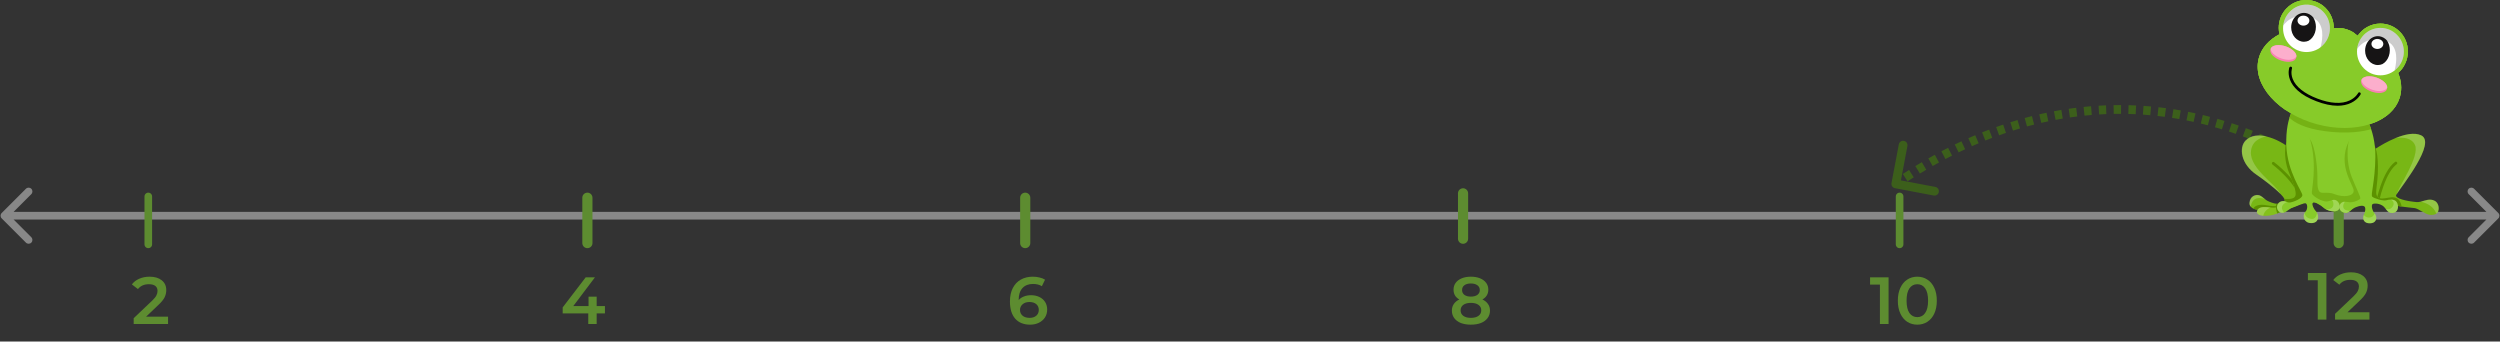 <svg width="571" height="78" viewBox="0 0 571 78" fill="none" xmlns="http://www.w3.org/2000/svg">
<rect x="0" y="0" width="571" height="78" fill="#333333" stroke="none"/>
<path d="M531.352 62.347V73H529.374V64.006H527.122V62.347H531.352ZM541.181 71.326V73H533.329V71.676L537.559 67.658C538.036 67.202 538.356 66.806 538.518 66.471C538.691 66.126 538.777 65.787 538.777 65.452C538.777 64.954 538.61 64.574 538.275 64.31C537.94 64.046 537.448 63.915 536.799 63.915C535.713 63.915 534.881 64.285 534.303 65.025L532.918 63.96C533.334 63.402 533.892 62.971 534.592 62.667C535.302 62.352 536.093 62.195 536.966 62.195C538.123 62.195 539.046 62.469 539.736 63.017C540.426 63.565 540.771 64.31 540.771 65.254C540.771 65.832 540.649 66.375 540.405 66.882C540.162 67.389 539.695 67.968 539.005 68.617L536.159 71.326H541.181Z" fill="#5D8C30"/>
<path d="M431.352 63.347V74H429.374V65.006H427.122V63.347H431.352ZM437.909 74.152C437.057 74.152 436.296 73.939 435.627 73.513C434.957 73.077 434.43 72.448 434.044 71.626C433.658 70.794 433.466 69.81 433.466 68.674C433.466 67.537 433.658 66.558 434.044 65.736C434.43 64.904 434.957 64.275 435.627 63.849C436.296 63.413 437.057 63.195 437.909 63.195C438.762 63.195 439.523 63.413 440.192 63.849C440.872 64.275 441.405 64.904 441.79 65.736C442.176 66.558 442.368 67.537 442.368 68.674C442.368 69.81 442.176 70.794 441.79 71.626C441.405 72.448 440.872 73.077 440.192 73.513C439.523 73.939 438.762 74.152 437.909 74.152ZM437.909 72.433C438.67 72.433 439.269 72.118 439.705 71.489C440.152 70.86 440.375 69.921 440.375 68.674C440.375 67.426 440.152 66.487 439.705 65.858C439.269 65.229 438.67 64.915 437.909 64.915C437.159 64.915 436.56 65.229 436.114 65.858C435.677 66.487 435.459 67.426 435.459 68.674C435.459 69.921 435.677 70.86 436.114 71.489C436.56 72.118 437.159 72.433 437.909 72.433Z" fill="#5D8C30"/>
<path d="M338.579 68.4C339.137 68.653 339.563 68.998 339.857 69.434C340.161 69.861 340.314 70.363 340.314 70.941C340.314 71.59 340.131 72.159 339.766 72.646C339.411 73.132 338.903 73.508 338.244 73.772C337.585 74.025 336.819 74.152 335.946 74.152C335.073 74.152 334.307 74.025 333.648 73.772C332.999 73.508 332.496 73.132 332.141 72.646C331.786 72.159 331.609 71.59 331.609 70.941C331.609 70.363 331.756 69.861 332.05 69.434C332.344 68.998 332.765 68.653 333.313 68.4C332.887 68.166 332.557 67.862 332.324 67.487C332.101 67.101 331.989 66.66 331.989 66.162C331.989 65.564 332.152 65.041 332.476 64.595C332.811 64.149 333.278 63.804 333.876 63.56C334.475 63.317 335.165 63.195 335.946 63.195C336.737 63.195 337.432 63.317 338.031 63.56C338.63 63.804 339.096 64.149 339.431 64.595C339.766 65.041 339.933 65.564 339.933 66.162C339.933 66.66 339.817 67.096 339.583 67.471C339.35 67.847 339.015 68.156 338.579 68.4ZM335.946 64.747C335.327 64.747 334.835 64.879 334.47 65.143C334.115 65.407 333.937 65.777 333.937 66.254C333.937 66.71 334.115 67.076 334.47 67.35C334.835 67.613 335.327 67.745 335.946 67.745C336.575 67.745 337.072 67.613 337.437 67.35C337.803 67.076 337.985 66.71 337.985 66.254C337.985 65.777 337.798 65.407 337.422 65.143C337.057 64.879 336.565 64.747 335.946 64.747ZM335.946 72.6C336.676 72.6 337.255 72.448 337.681 72.143C338.107 71.839 338.32 71.418 338.32 70.88C338.32 70.353 338.107 69.937 337.681 69.632C337.255 69.328 336.676 69.176 335.946 69.176C335.216 69.176 334.642 69.328 334.226 69.632C333.81 69.937 333.602 70.353 333.602 70.88C333.602 71.418 333.81 71.839 334.226 72.143C334.642 72.448 335.216 72.6 335.946 72.6Z" fill="#5D8C30"/>
<path d="M38.385 72.326V74H30.533V72.676L34.763 68.658C35.24 68.202 35.56 67.806 35.722 67.471C35.895 67.126 35.981 66.787 35.981 66.452C35.981 65.954 35.813 65.574 35.479 65.31C35.144 65.046 34.652 64.915 34.002 64.915C32.917 64.915 32.085 65.285 31.507 66.025L30.122 64.96C30.538 64.402 31.096 63.971 31.796 63.667C32.506 63.352 33.297 63.195 34.17 63.195C35.326 63.195 36.25 63.469 36.94 64.017C37.63 64.565 37.974 65.31 37.974 66.254C37.974 66.832 37.853 67.375 37.609 67.882C37.366 68.389 36.899 68.968 36.209 69.617L33.363 72.326H38.385Z" fill="#5D8C30"/>
<path d="M138.166 71.58H136.279V74H134.361V71.58H128.517V70.211L133.768 63.347H135.883L130.937 69.906H134.422V67.76H136.279V69.906H138.166V71.58Z" fill="#5D8C30"/>
<path d="M235.509 67.426C236.209 67.426 236.838 67.563 237.396 67.837C237.954 68.1 238.39 68.481 238.705 68.978C239.019 69.475 239.177 70.048 239.177 70.698C239.177 71.388 239.004 71.996 238.659 72.524C238.314 73.041 237.848 73.442 237.259 73.726C236.671 74.01 236.011 74.152 235.281 74.152C233.82 74.152 232.684 73.696 231.872 72.782C231.07 71.869 230.67 70.561 230.67 68.856C230.67 67.659 230.888 66.639 231.324 65.797C231.76 64.945 232.369 64.301 233.15 63.864C233.942 63.418 234.855 63.195 235.89 63.195C236.437 63.195 236.95 63.256 237.427 63.377C237.914 63.489 238.335 63.657 238.69 63.88L237.959 65.371C237.432 65.026 236.757 64.854 235.935 64.854C234.91 64.854 234.109 65.168 233.531 65.797C232.952 66.426 232.663 67.334 232.663 68.521V68.537C232.978 68.171 233.378 67.897 233.865 67.715C234.352 67.522 234.9 67.426 235.509 67.426ZM235.174 72.6C235.793 72.6 236.295 72.438 236.681 72.113C237.066 71.778 237.259 71.337 237.259 70.789C237.259 70.231 237.066 69.79 236.681 69.465C236.295 69.14 235.778 68.978 235.129 68.978C234.489 68.978 233.967 69.15 233.561 69.495C233.165 69.84 232.968 70.277 232.968 70.804C232.968 71.322 233.16 71.753 233.546 72.098C233.942 72.433 234.484 72.6 235.174 72.6Z" fill="#5D8C30"/>
<path d="M0.385 48.65C0.045 48.989 0.045 49.54 0.385 49.88L5.921 55.416C6.261 55.756 6.812 55.756 7.151 55.416C7.491 55.076 7.491 54.526 7.151 54.186L2.23 49.265L7.151 44.343C7.491 44.004 7.491 43.453 7.151 43.113C6.812 42.773 6.261 42.773 5.921 43.113L0.385 48.65ZM570.615 49.88C570.955 49.54 570.955 48.989 570.615 48.65L565.079 43.113C564.739 42.773 564.188 42.773 563.849 43.113C563.509 43.453 563.509 44.004 563.849 44.343L568.77 49.265L563.849 54.186C563.509 54.526 563.509 55.076 563.849 55.416C564.188 55.756 564.739 55.756 565.079 55.416L570.615 49.88ZM1 50.135H570V48.395H1V50.135Z" fill="#888888"/>
<line x1="33.87" y1="44.87" x2="33.87" y2="55.812" stroke="#5D8C30" stroke-width="1.74" stroke-linecap="round"/>
<line x1="234.16" y1="45.16" x2="234.16" y2="55.522" stroke="#5D8C30" stroke-width="2.32" stroke-linecap="round"/>
<line x1="134.16" y1="45.16" x2="134.16" y2="55.522" stroke="#5D8C30" stroke-width="2.32" stroke-linecap="round"/>
<line x1="334.16" y1="44.16" x2="334.16" y2="54.522" stroke="#5D8C30" stroke-width="2.32" stroke-linecap="round"/>
<line x1="433.87" y1="44.87" x2="433.87" y2="55.812" stroke="#5D8C30" stroke-width="1.74" stroke-linecap="round"/>
<line x1="534.16" y1="45.16" x2="534.16" y2="55.522" stroke="#5D8C30" stroke-width="2.32" stroke-linecap="round"/>
<path d="M432.017 41.814C431.915 42.357 432.271 42.88 432.814 42.983L441.657 44.656C442.2 44.759 442.723 44.403 442.826 43.86C442.928 43.317 442.572 42.794 442.029 42.691L434.169 41.203L435.656 33.343C435.759 32.8 435.402 32.277 434.86 32.175C434.317 32.072 433.794 32.428 433.691 32.971L432.017 41.814ZM534 42C534.649 41.239 534.649 41.239 534.649 41.239C534.649 41.239 534.648 41.239 534.648 41.239C534.648 41.239 534.648 41.239 534.648 41.239C534.648 41.239 534.648 41.238 534.648 41.238C534.648 41.238 534.647 41.238 534.647 41.237C534.646 41.237 534.645 41.236 534.644 41.235C534.642 41.233 534.639 41.23 534.635 41.227C534.627 41.22 534.615 41.211 534.601 41.199C534.571 41.174 534.528 41.138 534.472 41.093C534.36 41.001 534.195 40.868 533.979 40.698L532.745 42.272C532.95 42.433 533.104 42.557 533.206 42.64C533.256 42.682 533.294 42.713 533.318 42.733C533.331 42.744 533.34 42.751 533.345 42.756C533.348 42.758 533.35 42.76 533.351 42.761C533.351 42.761 533.352 42.761 533.352 42.761C533.352 42.761 533.352 42.761 533.352 42.761C533.352 42.761 533.352 42.761 533.352 42.761C533.352 42.761 533.352 42.761 533.352 42.761C533.352 42.761 533.351 42.761 533.351 42.761C533.351 42.761 533.351 42.761 534 42ZM532.58 39.645C532.174 39.349 531.709 39.019 531.187 38.661L530.055 40.309C530.561 40.657 531.011 40.976 531.404 41.262L532.58 39.645ZM529.761 37.706C529.305 37.408 528.82 37.099 528.305 36.779L527.25 38.478C527.752 38.79 528.225 39.092 528.668 39.381L529.761 37.706ZM526.843 35.893C526.372 35.614 525.881 35.33 525.371 35.041L524.387 36.783C524.885 37.064 525.364 37.342 525.824 37.614L526.843 35.893ZM523.868 34.213C523.372 33.946 522.861 33.677 522.333 33.406L521.421 35.186C521.936 35.45 522.436 35.713 522.92 35.974L523.868 34.213ZM520.821 32.649C520.316 32.403 519.799 32.156 519.27 31.91L518.428 33.724C518.945 33.965 519.45 34.206 519.943 34.446L520.821 32.649ZM517.707 31.203C517.195 30.977 516.672 30.753 516.14 30.531L515.369 32.376C515.889 32.593 516.4 32.813 516.9 33.033L517.707 31.203ZM514.539 29.88C514.02 29.675 513.491 29.473 512.954 29.273L512.257 31.147C512.781 31.342 513.297 31.54 513.805 31.741L514.539 29.88ZM511.327 28.685C510.799 28.501 510.264 28.319 509.721 28.141L509.098 30.041C509.628 30.215 510.151 30.393 510.667 30.573L511.327 28.685ZM508.073 27.619C507.537 27.455 506.994 27.295 506.444 27.139L505.898 29.063C506.435 29.215 506.965 29.372 507.488 29.532L508.073 27.619ZM504.776 26.684C504.233 26.542 503.684 26.404 503.13 26.27L502.662 28.215C503.204 28.345 503.739 28.48 504.269 28.619L504.776 26.684ZM501.447 25.884C500.897 25.764 500.342 25.648 499.781 25.538L499.394 27.5C499.941 27.608 500.483 27.721 501.02 27.838L501.447 25.884ZM498.089 25.222C497.533 25.125 496.971 25.032 496.404 24.945L496.099 26.921C496.652 27.006 497.2 27.097 497.743 27.192L498.089 25.222ZM494.706 24.701C494.143 24.626 493.575 24.557 493.002 24.493L492.781 26.481C493.339 26.543 493.894 26.611 494.443 26.684L494.706 24.701ZM491.303 24.322C490.733 24.271 490.159 24.226 489.58 24.186L489.444 26.181C490.008 26.22 490.568 26.264 491.124 26.314L491.303 24.322ZM487.883 24.088C487.314 24.062 486.74 24.041 486.162 24.026L486.111 26.025C486.675 26.04 487.234 26.06 487.789 26.086L487.883 24.088ZM484.453 24.001C483.886 23.998 483.315 24.002 482.741 24.012L482.776 26.012C483.335 26.002 483.892 25.998 484.445 26.001L484.453 24.001ZM481.016 24.06C480.453 24.082 479.887 24.11 479.318 24.144L479.438 26.141C479.993 26.107 480.545 26.08 481.094 26.059L481.016 24.06ZM477.6 24.266C477.035 24.312 476.467 24.364 475.896 24.423L476.101 26.413C476.658 26.355 477.212 26.304 477.763 26.259L477.6 24.266ZM474.199 24.616C473.63 24.687 473.059 24.764 472.485 24.848L472.774 26.827C473.334 26.745 473.891 26.67 474.446 26.601L474.199 24.616ZM470.807 25.111C470.247 25.204 469.684 25.304 469.119 25.411L469.49 27.376C470.041 27.272 470.59 27.174 471.136 27.083L470.807 25.111ZM467.426 25.748C466.876 25.864 466.324 25.985 465.769 26.114L466.22 28.062C466.761 27.937 467.3 27.818 467.837 27.706L467.426 25.748ZM464.1 26.517C463.547 26.657 462.993 26.803 462.436 26.956L462.964 28.885C463.508 28.736 464.05 28.593 464.59 28.457L464.1 26.517ZM460.803 27.42C460.257 27.581 459.709 27.749 459.16 27.923L459.763 29.83C460.3 29.66 460.836 29.496 461.369 29.338L460.803 27.42ZM457.525 28.457C456.993 28.637 456.459 28.823 455.924 29.015L456.599 30.898C457.123 30.71 457.645 30.528 458.165 30.352L457.525 28.457ZM454.313 29.61C453.779 29.813 453.244 30.022 452.708 30.237L453.453 32.093C453.978 31.883 454.501 31.678 455.023 31.48L454.313 29.61ZM451.144 30.881C450.621 31.102 450.097 31.329 449.571 31.562L450.382 33.39C450.896 33.162 451.41 32.94 451.922 32.724L451.144 30.881ZM447.993 32.278C447.487 32.513 446.979 32.754 446.471 33.001L447.344 34.8C447.842 34.558 448.339 34.322 448.835 34.092L447.993 32.278ZM444.942 33.758C444.432 34.016 443.92 34.281 443.407 34.551L444.339 36.32C444.842 36.055 445.344 35.796 445.845 35.543L444.942 33.758ZM441.91 35.355C441.417 35.625 440.924 35.9 440.429 36.181L441.417 37.92C441.903 37.644 442.387 37.374 442.871 37.109L441.91 35.355ZM438.943 37.042C438.45 37.332 437.956 37.628 437.462 37.929L438.503 39.637C438.989 39.34 439.474 39.05 439.958 38.765L438.943 37.042ZM436.032 38.816C435.555 39.116 435.077 39.423 434.598 39.734L435.688 41.411C436.159 41.104 436.629 40.803 437.099 40.508L436.032 38.816ZM433.158 40.686C432.918 40.847 432.677 41.01 432.437 41.174L433.563 42.826C433.8 42.665 434.037 42.505 434.273 42.346L433.158 40.686Z" fill="#3C5F1B"/>
<g clip-path="url(#clip0_5595_118228)">
<path d="M540.894 45.12C540.894 45.12 539.848 47.222 535.197 47.158C530.547 47.094 529.097 45.754 529.097 45.754L527.473 45.898L527.021 45.939L521.761 48.129C521.761 48.129 521.507 48.177 521.111 48.217C520.897 48.241 520.652 48.257 520.366 48.257C520.255 48.257 520.137 48.257 520.018 48.257C520.01 48.257 519.994 48.257 519.986 48.257C519.978 48.257 519.978 48.257 519.97 48.257C519.962 48.257 519.962 48.257 519.954 48.257C519.939 48.257 519.915 48.257 519.899 48.257H519.891C519.867 48.257 519.844 48.257 519.828 48.257C519.804 48.257 519.78 48.257 519.756 48.257C519.733 48.257 519.709 48.257 519.685 48.257C519.677 48.257 519.669 48.257 519.653 48.257C519.638 48.257 519.614 48.257 519.598 48.257H519.59C519.566 48.257 519.535 48.257 519.511 48.249C519.487 48.249 519.455 48.241 519.432 48.241H519.424C519.4 48.241 519.376 48.233 519.352 48.233C519.321 48.233 519.297 48.225 519.265 48.225C519.241 48.225 519.218 48.217 519.194 48.217C519.162 48.217 519.13 48.209 519.099 48.209C519.075 48.209 519.051 48.201 519.027 48.201C519.004 48.201 518.972 48.193 518.948 48.193H518.94C518.917 48.193 518.893 48.185 518.861 48.177C518.853 48.177 518.853 48.177 518.845 48.177C518.822 48.177 518.798 48.169 518.774 48.161C518.75 48.153 518.719 48.153 518.695 48.145C518.679 48.145 518.663 48.136 518.655 48.136C518.639 48.136 518.623 48.129 518.616 48.129C518.6 48.129 518.584 48.12 518.568 48.12C518.552 48.12 518.544 48.112 518.528 48.112C518.513 48.112 518.497 48.104 518.489 48.104C518.457 48.096 518.433 48.088 518.402 48.088C518.314 48.064 518.227 48.048 518.148 48.024C518.14 48.024 518.124 48.016 518.116 48.016C518.085 48.008 518.053 48 518.021 47.984C518.005 47.984 517.998 47.976 517.99 47.976C517.958 47.968 517.934 47.96 517.91 47.952C517.895 47.944 517.887 47.944 517.871 47.936C517.855 47.928 517.847 47.928 517.831 47.92H517.823C517.815 47.92 517.799 47.912 517.792 47.912C517.776 47.904 517.768 47.904 517.752 47.896C517.744 47.896 517.728 47.888 517.72 47.88C517.704 47.872 517.689 47.864 517.673 47.864C517.665 47.856 517.649 47.856 517.641 47.848C517.578 47.824 517.522 47.8 517.459 47.767C517.451 47.76 517.443 47.76 517.435 47.752C517.419 47.743 517.411 47.735 517.395 47.735C517.086 47.583 516.223 47.824 515.74 47.872C515.732 47.872 515.732 47.872 515.724 47.872C515.716 47.872 515.708 47.872 515.692 47.872C515.684 47.872 515.676 47.872 515.66 47.872C515.652 47.872 515.637 47.872 515.629 47.872C515.502 47.872 515.359 47.864 515.209 47.832C515.185 47.824 515.161 47.824 515.145 47.816C515.09 47.8 515.027 47.784 514.971 47.767C514.963 47.767 514.947 47.76 514.939 47.76C514.9 47.743 514.86 47.727 514.821 47.711C514.797 47.703 514.781 47.695 514.757 47.687C514.741 47.679 514.718 47.671 514.702 47.663C514.694 47.655 514.678 47.655 514.67 47.647C514.464 47.551 514.266 47.415 514.108 47.246C513.886 47.005 513.751 46.693 513.799 46.3C513.949 44.872 515.122 44.334 516.08 44.623C516.437 44.727 516.952 45.177 517.356 45.505C517.53 45.65 517.689 45.77 517.799 45.826C518.481 46.187 519.273 46.452 519.978 46.548C521.008 46.693 521.84 46.492 521.856 45.77C521.856 45.682 521.832 45.578 521.777 45.465C521.642 45.169 521.341 44.792 520.937 44.374C519.432 42.81 516.508 40.669 515.47 39.971C511.715 37.452 511.39 33.698 512.888 32.134C514.155 30.81 516.017 30.778 517.736 31.195C519.772 31.693 521.61 32.816 522.078 33.193C522.767 33.738 523.052 34.211 523.052 34.211L523.203 33.032L524.32 24.369L538.652 24.955L538.992 36.473L540.894 45.12Z" fill="#78B715"/>
<path d="M520.714 47.021C520.714 47.021 520.627 47.631 520.374 48.257C519.494 48.273 518.345 48.176 517.355 47.703C517.046 47.551 516.183 47.791 515.699 47.839C515.414 47.871 515.01 47.799 514.638 47.623C515.034 46.925 516.088 46.58 517.72 46.885C519.724 47.254 520.714 47.021 520.714 47.021Z" fill="#5C9100"/>
<path d="M524.106 42.922C523.401 41.815 522.545 40.829 521.808 40.067C520.366 38.567 519.035 37.58 519.027 37.572C518.885 37.468 518.853 37.267 518.956 37.115C519.059 36.971 519.257 36.938 519.408 37.043C519.463 37.083 520.786 38.061 522.268 39.602C522.664 40.011 523.036 40.42 523.377 40.837C523.646 41.551 523.915 42.273 524.106 42.922Z" fill="#5C9100"/>
<path d="M521.372 47.984C521.293 48.064 521.198 48.136 521.111 48.208C520.825 48.425 520.493 48.609 520.136 48.762C519.122 49.187 517.878 49.363 516.935 49.283C515.858 49.187 515.161 48.746 515.604 47.96C515.628 47.919 515.652 47.879 515.684 47.839C516.23 47.101 517.537 47.278 518.583 47.382C518.758 47.398 518.924 47.414 519.082 47.43C519.344 47.446 519.597 47.422 519.819 47.366C520.263 47.27 520.611 47.085 520.714 47.029C520.738 47.013 520.754 47.005 520.754 47.005C520.754 47.005 523.194 46.251 521.372 47.984Z" fill="#84C11B"/>
<path d="M527.473 45.891L527.021 45.931L521.761 48.121C521.761 48.121 521.507 48.169 521.111 48.209C520.826 48.426 520.493 48.611 520.136 48.763C520.121 48.723 520.105 48.675 520.089 48.627C520.041 48.498 520.01 48.37 519.97 48.249C519.875 47.913 519.827 47.624 519.812 47.359C519.804 47.263 519.804 47.175 519.812 47.086C519.827 46.87 519.867 46.677 519.93 46.509C520.96 46.653 521.792 46.453 521.808 45.731C521.808 45.642 521.784 45.538 521.729 45.426C522.141 45.37 524.145 45.763 524.32 44.511C524.518 43.052 522.814 39.803 522.339 38.062C521.697 35.736 521.935 33.53 522.03 33.137C522.173 32.568 522.331 32.295 522.331 32.295C522.331 32.295 522.656 32.455 523.147 32.977C524.137 34.02 525.809 36.506 526.926 42.017C527.275 43.742 527.441 44.993 527.473 45.891Z" fill="#5C9100"/>
<path d="M556.896 48.241C556.817 48.498 556.659 48.682 556.461 48.81C556.033 49.091 555.415 49.115 555.019 49.075C553.87 48.947 552.357 47.607 551.438 47.519C550.725 47.447 549.632 47.334 548.546 47.182C547.508 47.038 546.486 46.861 545.813 46.677C544.442 46.284 541.218 46.059 541.218 46.059L541.337 39.947L541.44 34.733C541.44 34.733 541.614 34.604 541.923 34.396C542.105 34.267 542.343 34.115 542.62 33.939C543.69 33.249 545.377 32.254 547.168 31.524C549.227 30.682 551.43 30.185 552.983 30.907C556.548 32.567 548.586 42.449 547.397 44.35C547.31 44.495 547.263 44.591 547.255 44.631C547.168 45.313 549.473 45.931 551.921 46.155C552.246 46.187 552.579 46.131 552.911 46.051C553.926 45.802 554.987 45.273 556.096 45.867C556.817 46.252 557.198 47.294 556.896 48.241Z" fill="#78B715"/>
<path d="M547.405 37.507C546.28 38.342 545.218 40.114 544.339 42.617C543.983 43.636 543.721 44.582 543.555 45.256C543.531 45.248 543.507 45.24 543.483 45.232C543.269 45.144 543.103 45.032 542.992 44.879C543.159 44.213 543.412 43.347 543.737 42.401C544.141 41.245 544.593 40.227 545.068 39.384C545.678 38.31 546.336 37.499 547.025 36.986C547.167 36.882 547.365 36.914 547.476 37.058C547.579 37.203 547.548 37.403 547.405 37.507Z" fill="#5C9100"/>
<path d="M548.555 47.182C547.517 47.038 546.495 46.861 545.822 46.677C544.451 46.284 541.227 46.059 541.227 46.059L541.345 39.947L541.932 34.404L542.066 33.097C542.066 33.097 542.352 33.169 542.621 33.947C542.859 34.629 543.096 35.856 543.12 38.054C543.183 42.746 541.987 44.639 543.477 45.241C544.942 45.819 547.747 43.532 548.555 47.182Z" fill="#5C9100"/>
<path d="M523.916 24.064L526.839 44.832L531.981 46.845L535.459 47.31L540.49 45.49L539.65 28.139L523.916 24.064Z" fill="#87CB29"/>
<path d="M547.73 16.652C548.086 17.511 548.308 18.377 548.395 19.227C548.491 20.158 548.419 21.08 548.189 21.963C548.15 22.115 548.11 22.259 548.063 22.404C547.643 23.695 546.882 24.85 545.797 25.845C544.64 26.904 543.167 27.738 541.424 28.316C539.689 28.893 537.763 29.198 535.711 29.222C535.632 29.222 535.561 29.222 535.482 29.222C533.43 29.222 531.33 28.941 529.247 28.38C527.084 27.802 525.048 26.96 523.218 25.877C521.443 24.834 519.914 23.607 518.686 22.235C517.45 20.856 516.579 19.396 516.087 17.896C515.58 16.332 515.509 14.791 515.897 13.323C516.19 12.2 516.737 11.158 517.529 10.235C517.569 10.187 517.616 10.139 517.664 10.083C518.448 9.201 519.447 8.447 520.627 7.829C520.516 7.348 520.461 6.858 520.461 6.361C520.461 5.503 520.627 4.668 520.952 3.882C521.269 3.12 521.72 2.438 522.299 1.861C522.877 1.275 523.55 0.818 524.295 0.497C525.072 0.168 525.895 0 526.743 0C527.591 0 528.415 0.168 529.191 0.497C529.944 0.818 530.617 1.275 531.188 1.861C531.766 2.447 532.218 3.128 532.535 3.882C532.859 4.668 533.026 5.503 533.026 6.361C533.026 6.393 533.026 6.425 533.026 6.457C533.153 6.457 533.287 6.441 533.446 6.433C534.024 6.385 534.816 6.313 536.005 6.706C537.161 7.091 537.637 7.492 538.025 7.813C538.175 7.941 538.318 8.062 538.492 8.166C539.047 7.348 539.784 6.666 540.631 6.193C541.558 5.671 542.612 5.39 543.682 5.39C544.529 5.39 545.353 5.559 546.13 5.888C546.882 6.209 547.556 6.666 548.126 7.251C548.704 7.837 549.156 8.519 549.473 9.273C549.798 10.059 549.964 10.893 549.964 11.751C549.964 12.746 549.742 13.7 549.307 14.583C548.95 15.385 548.395 16.091 547.73 16.652Z" fill="#87CB29"/>
<path d="M547.73 16.652C548.086 17.511 548.308 18.377 548.395 19.227C548.491 20.158 548.419 21.08 548.189 21.963C548.15 22.115 548.11 22.259 548.063 22.404C547.643 23.695 546.882 24.85 545.797 25.845C544.791 26.767 543.539 27.521 542.081 28.083L538.651 25.725C538.651 25.725 524.152 22.813 522.124 25.195C522.172 25.227 522.211 25.251 522.259 25.283C520.888 24.377 519.692 23.358 518.686 22.235C517.45 20.856 516.579 19.396 516.087 17.896C515.58 16.332 515.509 14.791 515.897 13.323C516.19 12.2 516.737 11.158 517.529 10.235C517.569 10.187 517.616 10.139 517.664 10.083C518.448 9.201 519.447 8.447 520.627 7.829C520.516 7.348 520.461 6.858 520.461 6.361C520.461 5.503 520.627 4.668 520.952 3.882C521.269 3.12 521.72 2.438 522.299 1.861C522.877 1.275 523.55 0.818 524.295 0.497C525.072 0.168 525.895 0 526.743 0C527.591 0 528.415 0.168 529.191 0.497C529.944 0.818 530.617 1.275 531.188 1.861C531.766 2.447 532.218 3.128 532.535 3.882C532.859 4.668 533.026 5.503 533.026 6.361C533.026 6.393 533.026 6.425 533.026 6.457C533.153 6.457 533.287 6.441 533.446 6.433C534.024 6.385 534.816 6.313 536.005 6.706C537.161 7.091 537.637 7.492 538.025 7.813C538.175 7.941 538.318 8.062 538.492 8.166C539.047 7.348 539.784 6.666 540.631 6.193C541.558 5.671 542.612 5.39 543.682 5.39C544.529 5.39 545.353 5.559 546.13 5.888C546.882 6.209 547.556 6.666 548.126 7.251C548.704 7.837 549.156 8.519 549.473 9.273C549.798 10.059 549.964 10.893 549.964 11.751C549.964 12.746 549.742 13.7 549.307 14.583C548.95 15.385 548.395 16.091 547.73 16.652Z" fill="#87CB29"/>
<path d="M547.73 16.652C548.086 17.511 548.308 18.377 548.395 19.227C548.491 20.158 548.419 21.08 548.189 21.963C548.15 22.115 548.11 22.259 548.063 22.404C547.643 23.695 546.882 24.85 545.797 25.845C544.64 26.904 543.167 27.738 541.424 28.316C539.689 28.893 537.763 29.198 535.711 29.222C535.632 29.222 535.561 29.222 535.482 29.222C533.43 29.222 531.33 28.941 529.247 28.38C527.084 27.802 525.048 26.96 523.218 25.877C521.443 24.834 519.914 23.607 518.686 22.235C517.45 20.856 516.579 19.396 516.087 17.896C515.58 16.332 515.509 14.791 515.897 13.323C516.19 12.2 516.737 11.158 517.529 10.235C517.569 10.187 517.616 10.139 517.664 10.083C518.448 9.201 519.447 8.447 520.627 7.829C520.516 7.348 520.461 6.858 520.461 6.361C520.461 5.503 520.627 4.668 520.952 3.882C521.269 3.12 521.72 2.438 522.299 1.861C522.877 1.275 523.55 0.818 524.295 0.497C525.072 0.168 525.895 0 526.743 0C527.591 0 528.415 0.168 529.191 0.497C529.944 0.818 530.617 1.275 531.188 1.861C531.766 2.447 532.218 3.128 532.535 3.882C532.859 4.668 533.026 5.503 533.026 6.361C533.026 6.393 533.026 6.425 533.026 6.457C533.153 6.457 533.287 6.441 533.446 6.433C534.024 6.385 534.816 6.313 536.005 6.706C537.161 7.091 537.637 7.492 538.025 7.813C538.175 7.941 538.318 8.062 538.492 8.166C539.047 7.348 539.784 6.666 540.631 6.193C541.558 5.671 542.612 5.39 543.682 5.39C544.529 5.39 545.353 5.559 546.13 5.888C546.882 6.209 547.556 6.666 548.126 7.251C548.704 7.837 549.156 8.519 549.473 9.273C549.798 10.059 549.964 10.893 549.964 11.751C549.964 12.746 549.742 13.7 549.307 14.583C548.95 15.385 548.395 16.091 547.73 16.652Z" fill="#87CB29"/>
<path d="M540.259 45.955C539.411 46.989 538.73 45.77 536.868 48.105C536.551 48.345 536.25 48.562 536.02 48.61C535.505 48.714 534.428 48.385 534.333 47.455C534.333 47.471 534.325 47.487 534.325 47.503C534.008 48.778 531.615 48.249 530.784 47.479C529.968 46.733 528.557 45.979 528.272 46.276C528.232 46.316 528.209 46.372 528.185 46.436C527.369 45.722 526.482 44.76 526.426 43.46C526.41 43.147 526.426 42.666 526.458 42.072C526.632 38.663 527.401 31.605 527.401 31.605C527.401 31.605 527.472 31.653 527.591 31.805C527.908 32.214 528.534 33.369 528.977 36.409C529.587 40.605 529.041 41.832 529.5 43.268C529.96 44.703 531.188 43.54 533.2 44.342C535.212 45.145 537.597 44.872 537.581 43.556C537.565 42.257 533.818 37.781 536.409 32.407C536.432 32.358 536.456 32.302 536.488 32.254C537.843 29.559 539.57 38.727 539.918 40.564C540.037 41.174 540.203 41.864 540.354 42.554C540.639 43.909 540.821 45.257 540.259 45.955Z" fill="#75B214"/>
<path d="M524.454 13.204C524.406 13.356 524.319 13.484 524.208 13.604C524.169 13.645 524.129 13.677 524.089 13.717C524.058 13.741 524.026 13.765 523.986 13.789C523.757 13.941 523.463 14.038 523.115 14.086C522.964 14.11 522.806 14.118 522.639 14.118C522.125 14.118 521.546 14.014 520.984 13.821C520.239 13.564 519.573 13.179 519.13 12.73C518.813 12.409 518.623 12.081 518.559 11.768C518.52 11.575 518.528 11.391 518.591 11.214C518.599 11.182 518.615 11.15 518.631 11.118C518.686 10.982 518.773 10.869 518.884 10.765C519.098 10.564 519.399 10.428 519.779 10.356C519.827 10.348 519.875 10.34 519.93 10.332C520.556 10.244 521.316 10.34 522.061 10.597C522.069 10.597 522.085 10.604 522.093 10.604C522.83 10.861 523.471 11.246 523.915 11.687C524.295 12.072 524.501 12.473 524.509 12.851C524.509 12.963 524.493 13.083 524.454 13.204Z" fill="#F980B2"/>
<path d="M524.509 12.843C524.462 12.955 524.391 13.059 524.303 13.148C524.264 13.188 524.224 13.22 524.185 13.26C524.153 13.284 524.121 13.308 524.082 13.332C523.852 13.484 523.559 13.581 523.21 13.629C523.06 13.653 522.901 13.661 522.735 13.661C522.22 13.661 521.641 13.557 521.079 13.364C520.334 13.107 519.669 12.722 519.225 12.273C518.908 11.952 518.718 11.623 518.655 11.311C518.639 11.246 518.631 11.174 518.631 11.11C518.686 10.974 518.773 10.861 518.884 10.757C519.098 10.557 519.399 10.42 519.78 10.348C519.827 10.34 519.875 10.332 519.93 10.324C520.556 10.236 521.317 10.332 522.061 10.589C522.069 10.589 522.085 10.597 522.093 10.597C522.83 10.853 523.472 11.238 523.915 11.68C524.295 12.065 524.501 12.466 524.509 12.843Z" fill="#FCAECC"/>
<path d="M534.357 47.166C534.357 47.263 534.35 47.359 534.326 47.455C534.326 47.471 534.318 47.487 534.318 47.503C534.041 48.594 532.258 48.361 531.22 47.792C531.046 47.696 530.895 47.591 530.776 47.479C529.96 46.733 528.55 45.979 528.265 46.276C528.225 46.316 528.202 46.372 528.178 46.436C528.075 46.837 528.392 47.639 529.01 48.329C529.081 48.41 529.144 48.49 529.2 48.586C529.715 49.468 529.572 50.992 527.837 50.952C526.237 50.912 525.872 49.412 526.379 48.586C526.427 48.514 526.475 48.442 526.538 48.386C527.148 47.752 527.029 46.653 526.657 46.452C526.284 46.26 524.462 47.158 523.567 47.447C522.965 47.639 522.355 48.329 521.689 48.554C521.372 48.658 521.04 48.658 520.691 48.442C519.653 47.808 519.946 46.132 521.262 45.939C521.729 45.867 522.038 46.019 522.355 46.139C522.561 46.22 522.767 46.276 523.02 46.252C523.662 46.188 525.857 45.394 525.857 44.575C525.857 43.757 522.442 39.369 522.204 33.249C522.062 29.688 522.703 27.281 523.266 25.893C523.353 25.669 523.448 25.468 523.527 25.3C523.741 24.859 523.916 24.586 523.987 24.482C524.011 24.45 524.026 24.434 524.026 24.434L527.6 31.797L527.655 31.91C529.366 38.086 527.837 43.613 528.043 44.23C528.178 44.623 529.604 45.714 530.998 45.995C531.6 46.115 532.195 45.843 532.67 45.706C532.836 45.658 532.987 45.626 533.122 45.634C533.866 45.682 534.326 46.356 534.381 47.014C534.357 47.07 534.365 47.118 534.357 47.166Z" fill="#87CB29"/>
<path d="M546.011 48.634C545.536 48.553 545.219 48.128 544.886 47.703C544.672 47.422 544.45 47.15 544.173 46.973C543.199 46.348 542.018 46.436 541.844 46.668C541.511 47.126 541.986 48.353 542.232 48.586C542.272 48.618 542.303 48.658 542.335 48.698C542.977 49.444 542.977 50.864 541.456 50.992C539.871 51.128 539.515 49.973 539.887 49.075C539.911 49.011 539.942 48.947 539.974 48.89C540.109 48.65 540.473 47.455 539.99 47.126C539.388 46.717 537.883 47.39 537.692 47.503C537.423 47.663 537.13 47.896 536.853 48.104C536.829 48.12 536.813 48.136 536.789 48.152C536.496 48.377 536.219 48.562 536.005 48.61C535.49 48.714 534.413 48.385 534.317 47.455C534.31 47.382 534.31 47.318 534.317 47.238C534.317 47.214 534.317 47.19 534.325 47.166C534.333 47.118 534.341 47.069 534.349 47.021C534.428 46.652 534.674 46.267 535.149 46.115C535.26 46.083 535.387 46.067 535.522 46.067C535.989 46.075 536.591 46.251 537.146 46.187C538.089 46.075 538.944 45.562 539.071 45.401C539.293 45.112 538.295 43.356 537.13 40.42C536.219 38.118 535.95 35.045 536.401 32.398C536.417 32.302 536.433 32.198 536.457 32.102L539.467 28.091L540.37 26.888C540.37 26.888 540.584 27.201 540.885 27.81C540.972 27.987 541.06 28.179 541.155 28.404C541.788 29.88 542.565 32.414 542.533 35.864C542.47 41.631 541.369 44.543 541.836 44.936C542.295 45.329 544.268 45.962 545.06 45.738C545.354 45.658 545.71 45.578 546.067 45.578C546.677 45.569 547.287 45.77 547.564 46.484C548.008 47.607 547.413 48.874 546.011 48.634Z" fill="#87CB29"/>
<path d="M549.037 11.791C549.037 12.521 548.895 13.227 548.617 13.901C548.348 14.543 547.96 15.12 547.469 15.618C546.977 16.115 546.407 16.508 545.773 16.781C545.116 17.061 544.41 17.206 543.69 17.206C542.969 17.206 542.271 17.061 541.606 16.781C540.972 16.508 540.402 16.115 539.91 15.618C539.419 15.12 539.031 14.543 538.762 13.901C538.484 13.235 538.342 12.521 538.342 11.791C538.342 11.061 538.484 10.356 538.762 9.682C539.031 9.04 539.419 8.463 539.91 7.965C540.402 7.468 540.972 7.075 541.606 6.802C542.263 6.521 542.969 6.377 543.69 6.377C544.41 6.377 545.108 6.521 545.773 6.802C546.407 7.075 546.977 7.468 547.469 7.965C547.96 8.463 548.348 9.04 548.617 9.682C548.895 10.356 549.037 11.061 549.037 11.791Z" fill="white"/>
<path d="M545.196 9.264C544.76 8.751 544.174 8.406 543.524 8.294C543.389 8.27 543.247 8.262 543.104 8.262C542.565 8.262 542.058 8.43 541.622 8.719C540.767 9.296 540.188 10.355 540.188 11.559C540.188 13.379 541.496 14.855 543.104 14.855C543.468 14.855 543.825 14.775 544.142 14.639C544.467 14.462 544.76 14.214 545.013 13.901C545.544 13.243 545.837 12.377 545.837 11.454C545.837 10.66 545.615 9.89 545.196 9.264ZM544.348 10.034C544.348 10.668 543.738 11.181 542.993 11.181C542.248 11.181 541.638 10.668 541.638 10.034C541.638 9.401 542.248 8.887 542.993 8.887C543.738 8.887 544.348 9.401 544.348 10.034Z" fill="#161415"/>
<path d="M533.913 24.152C533.897 24.152 533.889 24.152 533.873 24.152C532.431 24.144 530.807 23.799 529.041 23.117C527.274 22.435 525.848 21.625 524.81 20.687C523.962 19.924 523.36 19.09 523.027 18.192C522.449 16.644 522.877 15.465 522.893 15.416C522.893 15.416 523.059 15.136 523.321 15.24C523.558 15.328 523.495 15.649 523.495 15.649C523.495 15.649 523.4 15.906 523.376 16.331C523.352 16.716 523.376 17.318 523.645 18.015C524.335 19.812 526.284 21.368 529.27 22.515C532.265 23.663 534.832 23.815 536.686 22.933C537.407 22.588 537.89 22.154 538.159 21.85C538.46 21.521 538.587 21.264 538.587 21.264C538.666 21.104 538.857 21.04 539.015 21.12C539.174 21.2 539.237 21.392 539.158 21.553C539.134 21.601 538.556 22.74 536.995 23.494C536.107 23.927 535.07 24.152 533.913 24.152Z" fill="black"/>
<path opacity="0.2" d="M549.038 11.792C549.038 12.522 548.895 13.228 548.618 13.902C548.348 14.543 547.96 15.121 547.469 15.618C547.295 15.795 547.105 15.963 546.906 16.116C546.986 15.827 547.081 15.45 547.152 15.009C547.493 13.059 547.517 9.995 544.553 9.185C541.979 8.487 540.252 9.346 539.253 10.204C538.841 10.557 538.556 10.902 538.382 11.142C538.39 11.07 538.398 10.998 538.414 10.926C538.485 10.501 538.596 10.092 538.762 9.691C539.031 9.049 539.42 8.471 539.911 7.974C540.402 7.477 540.973 7.084 541.606 6.811C542.264 6.53 542.969 6.386 543.69 6.386C544.411 6.386 545.108 6.53 545.774 6.811C546.407 7.084 546.978 7.477 547.469 7.974C547.659 8.166 547.841 8.375 548 8.6C548.245 8.937 548.451 9.306 548.618 9.691C548.895 10.356 549.038 11.062 549.038 11.792Z" fill="black"/>
<path d="M532.147 6.473C532.147 7.203 532.004 7.909 531.727 8.583C531.457 9.224 531.069 9.802 530.578 10.299C530.087 10.797 529.516 11.19 528.883 11.462C528.225 11.743 527.52 11.887 526.799 11.887C526.078 11.887 525.381 11.743 524.715 11.462C524.081 11.19 523.511 10.797 523.02 10.299C522.529 9.802 522.14 9.224 521.871 8.583C521.594 7.917 521.451 7.203 521.451 6.473C521.451 5.743 521.594 5.037 521.871 4.363C522.14 3.722 522.529 3.144 523.02 2.647C523.511 2.15 524.081 1.756 524.715 1.484C525.373 1.203 526.078 1.059 526.799 1.059C527.52 1.059 528.217 1.203 528.883 1.484C529.516 1.756 530.087 2.15 530.578 2.647C531.069 3.144 531.457 3.722 531.727 4.363C532.004 5.029 532.147 5.743 532.147 6.473Z" fill="white"/>
<path d="M528.312 3.946C527.876 3.433 527.29 3.088 526.64 2.975C526.505 2.951 526.363 2.943 526.22 2.943C525.681 2.943 525.174 3.112 524.739 3.401C523.883 3.978 523.305 5.037 523.305 6.24C523.305 8.061 524.612 9.537 526.22 9.537C526.585 9.537 526.941 9.457 527.258 9.32C527.583 9.144 527.876 8.895 528.13 8.582C528.66 7.925 528.953 7.058 528.953 6.136C528.953 5.334 528.724 4.564 528.312 3.946ZM527.464 4.708C527.464 5.342 526.854 5.855 526.109 5.855C525.365 5.855 524.755 5.342 524.755 4.708C524.755 4.074 525.365 3.561 526.109 3.561C526.854 3.561 527.464 4.074 527.464 4.708Z" fill="#161415"/>
<path opacity="0.2" d="M532.147 6.474C532.147 7.204 532.004 7.91 531.727 8.583C531.458 9.225 531.07 9.803 530.578 10.3C530.404 10.476 530.214 10.645 530.016 10.797C530.095 10.509 530.19 10.132 530.261 9.69C530.602 7.741 530.626 4.677 527.663 3.867C525.088 3.169 523.361 4.027 522.363 4.886C521.951 5.239 521.666 5.583 521.491 5.824C521.499 5.752 521.507 5.68 521.523 5.607C521.594 5.182 521.705 4.773 521.871 4.372C522.141 3.73 522.529 3.153 523.02 2.656C523.511 2.158 524.082 1.765 524.716 1.493C525.373 1.212 526.078 1.067 526.799 1.067C527.52 1.067 528.217 1.212 528.883 1.493C529.517 1.765 530.087 2.158 530.578 2.656C530.768 2.848 530.951 3.057 531.109 3.281C531.355 3.618 531.561 3.987 531.727 4.372C532.004 5.03 532.147 5.744 532.147 6.474Z" fill="black"/>
<path d="M545.187 20.326C545.14 20.479 545.052 20.607 544.942 20.728C544.902 20.768 544.862 20.8 544.823 20.84C544.791 20.864 544.759 20.888 544.72 20.912C544.49 21.064 544.197 21.161 543.848 21.209C543.698 21.233 543.539 21.241 543.373 21.241C542.858 21.241 542.28 21.137 541.717 20.944C540.972 20.688 540.307 20.302 539.863 19.853C539.546 19.532 539.356 19.203 539.293 18.891C539.253 18.698 539.261 18.514 539.324 18.337C539.332 18.305 539.348 18.273 539.364 18.241C539.42 18.105 539.507 17.992 539.618 17.888C539.831 17.688 540.133 17.551 540.513 17.479C540.56 17.471 540.608 17.463 540.663 17.455C541.289 17.367 542.05 17.463 542.795 17.72C542.802 17.72 542.818 17.728 542.826 17.728C543.563 17.984 544.205 18.369 544.648 18.81C545.029 19.195 545.235 19.596 545.243 19.974C545.243 20.094 545.227 20.214 545.187 20.326Z" fill="#F980B2"/>
<path d="M545.243 19.974C545.195 20.086 545.124 20.19 545.037 20.278C544.997 20.319 544.958 20.351 544.918 20.391C544.886 20.415 544.855 20.439 544.815 20.463C544.585 20.615 544.292 20.712 543.943 20.76C543.793 20.784 543.635 20.792 543.468 20.792C542.953 20.792 542.375 20.688 541.812 20.495C541.068 20.238 540.402 19.853 539.958 19.404C539.642 19.083 539.451 18.754 539.388 18.442C539.372 18.377 539.364 18.305 539.364 18.241C539.42 18.105 539.507 17.992 539.618 17.888C539.832 17.688 540.133 17.551 540.513 17.479C540.561 17.471 540.608 17.463 540.664 17.455C541.289 17.367 542.05 17.463 542.795 17.72C542.803 17.72 542.818 17.728 542.826 17.728C543.563 17.984 544.205 18.369 544.649 18.81C545.029 19.188 545.227 19.588 545.243 19.974Z" fill="#FCAECC"/>
<path d="M541.163 28.404C541.297 28.725 541.44 29.086 541.583 29.503C539.705 30.048 536.211 30.65 531.061 29.968C526.324 29.342 524.01 27.955 522.909 26.896C523.02 26.519 523.139 26.19 523.258 25.909C525.08 26.976 527.1 27.81 529.247 28.388C531.339 28.949 533.43 29.23 535.482 29.23C535.561 29.23 535.633 29.23 535.712 29.23C537.661 29.198 539.491 28.925 541.163 28.404Z" fill="#75B214"/>
<path opacity="0.21" d="M547.406 44.35C547.897 42.514 552.737 35.695 551.581 33.12C550.844 31.476 548.911 31.308 547.176 31.524C549.236 30.682 551.438 30.185 552.991 30.907C556.556 32.567 548.594 42.449 547.406 44.35Z" fill="white"/>
<path opacity="0.21" d="M520.889 44.334C519.384 42.77 516.46 40.628 515.422 39.93C511.667 37.411 511.342 33.657 512.84 32.093C514.107 30.77 515.969 30.738 517.688 31.155C516.302 31.403 514.21 32.197 514.107 34.78C513.957 38.615 519.907 42.176 520.889 44.334Z" fill="white"/>
<path opacity="0.21" d="M517.308 45.473C516.31 45.12 514.44 44.808 514.06 47.214C513.838 46.973 513.703 46.66 513.751 46.267C513.901 44.84 515.074 44.302 516.032 44.591C516.397 44.695 516.912 45.145 517.308 45.473Z" fill="white"/>
<path opacity="0.21" d="M518.583 47.383C517.387 47.96 517.023 48.722 516.935 49.284C515.858 49.188 515.161 48.746 515.604 47.96C515.628 47.92 515.652 47.88 515.684 47.84C516.23 47.094 517.53 47.27 518.583 47.383Z" fill="white"/>
<path opacity="0.21" d="M556.896 48.24C556.817 48.497 556.658 48.681 556.46 48.81C555.842 47.077 554.147 46.355 552.919 46.058C553.933 45.81 554.995 45.28 556.104 45.874C556.817 46.251 557.197 47.294 556.896 48.24Z" fill="white"/>
<path opacity="0.21" d="M521.689 48.561C521.372 48.666 521.04 48.666 520.691 48.449C519.653 47.815 519.946 46.139 521.262 45.946C521.729 45.874 522.038 46.027 522.355 46.147C521.681 46.42 520.525 47.126 521.689 48.561Z" fill="white"/>
<path opacity="0.21" d="M529.199 48.594C529.714 49.476 529.572 51 527.837 50.96C526.236 50.92 525.872 49.42 526.379 48.594C526.442 49.083 526.72 49.797 527.797 49.981C528.803 50.158 529.112 49.308 529.199 48.594Z" fill="white"/>
<path opacity="0.21" d="M534.357 47.166C534.357 47.262 534.349 47.358 534.325 47.455C534.325 47.471 534.317 47.487 534.317 47.503C534.04 48.594 532.258 48.361 531.22 47.792C531.972 47.84 532.923 47.695 532.955 46.677C532.963 46.276 532.844 45.963 532.646 45.714C532.812 45.666 532.963 45.634 533.097 45.642C533.842 45.69 534.302 46.364 534.357 47.022C534.357 47.07 534.365 47.118 534.357 47.166Z" fill="white"/>
<path opacity="0.21" d="M536.805 48.153C536.512 48.377 536.234 48.562 536.021 48.61C535.506 48.714 534.428 48.386 534.333 47.455C534.325 47.383 534.325 47.319 534.333 47.239C534.333 47.214 534.333 47.19 534.341 47.166C534.349 47.118 534.357 47.07 534.365 47.022C534.444 46.653 534.69 46.268 535.165 46.115C535.276 46.083 535.403 46.067 535.537 46.067C535.426 46.501 535.07 46.661 535.22 47.375C535.331 47.968 536.147 48.145 536.805 48.153Z" fill="white"/>
<path opacity="0.21" d="M542.343 48.698C542.985 49.444 542.985 50.864 541.464 50.992C539.879 51.129 539.523 49.974 539.895 49.075C540.093 49.38 540.473 49.725 541.186 49.685C541.963 49.637 542.24 49.107 542.343 48.698Z" fill="white"/>
<path opacity="0.21" d="M546.012 48.634C545.536 48.553 545.219 48.128 544.887 47.703C545.33 47.848 546.043 47.904 546.527 47.118C546.939 46.444 546.622 45.89 546.067 45.57C546.677 45.562 547.287 45.762 547.565 46.476C548.008 47.607 547.414 48.874 546.012 48.634Z" fill="white"/>
</g>
<defs>
<clipPath id="clip0_5595_118228">
<rect width="45" height="51" fill="white" transform="translate(512)"/>
</clipPath>
</defs>
</svg>
